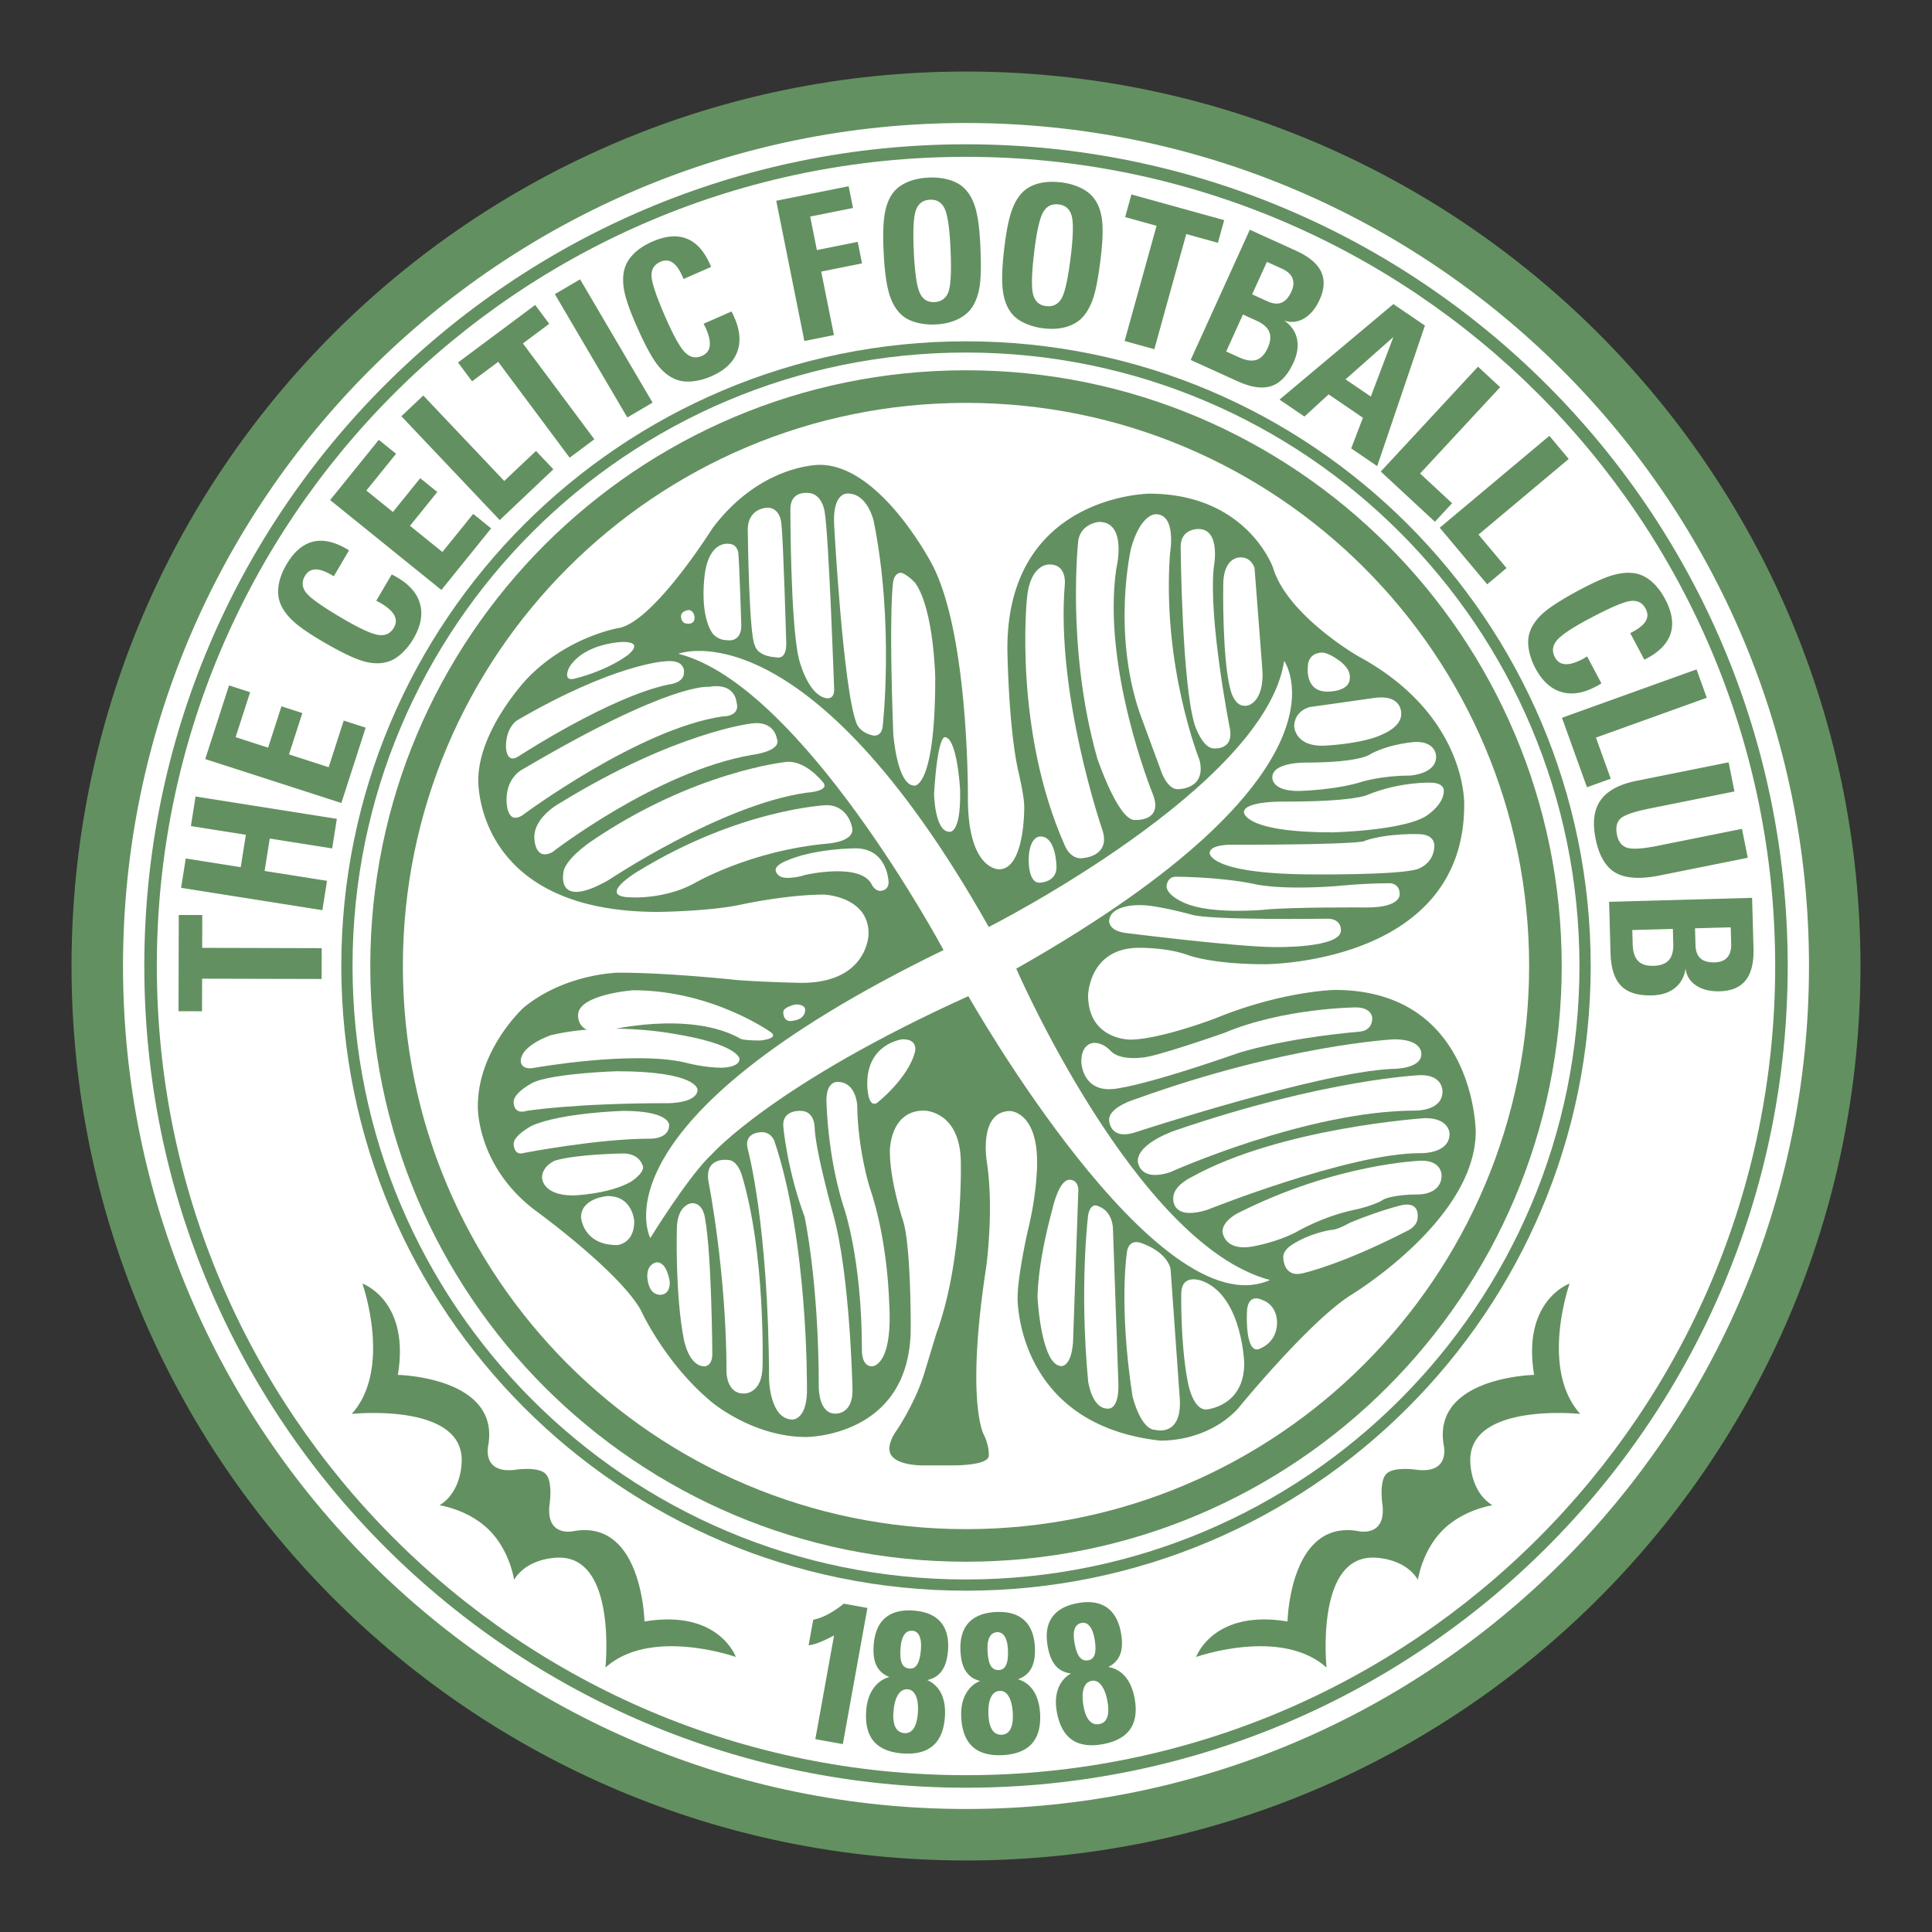 <svg xmlns="http://www.w3.org/2000/svg" width="2500" height="2500" viewBox="0 0 192.756 192.756"><rect x="0" y="0" width="192.756" height="192.756" fill="#333333" stroke="none"/><path fill-rule="evenodd" clip-rule="evenodd" fill="#fff" fill-opacity="0" d="M0 0h192.756v192.756H0V0z"/><path d="M185.619 96.378c0 49.286-39.953 89.241-89.241 89.241-49.287 0-89.242-39.955-89.242-89.241 0-49.287 39.955-89.241 89.242-89.241 49.288 0 89.241 39.954 89.241 89.241z" fill-rule="evenodd" clip-rule="evenodd" fill="#639060"/><path d="M179.422 96.378c0 45.864-37.18 83.044-83.044 83.044s-83.043-37.18-83.043-83.044 37.18-83.044 83.043-83.044c45.864 0 83.044 37.18 83.044 83.044" fill="none" stroke="#fff" stroke-width="2.124" stroke-miterlimit="2.613"/><path d="M177.111 96.378c0 22.294-9.037 42.478-23.646 57.087-14.611 14.609-34.795 23.646-57.087 23.646s-42.476-9.037-57.086-23.646-23.646-34.793-23.646-57.087c0-44.587 36.145-80.732 80.732-80.732 22.292 0 42.476 9.037 57.087 23.646 14.609 14.61 23.646 34.793 23.646 57.086zm-18.406 0c0-17.212-6.977-32.793-18.256-44.072-11.277-11.277-26.859-18.253-44.072-18.253-34.421 0-62.325 27.904-62.325 62.325 0 17.212 6.976 32.794 18.254 44.071 11.278 11.279 26.86 18.254 44.071 18.254 17.212 0 32.794-6.975 44.072-18.254 11.28-11.277 18.256-26.859 18.256-44.071z" fill="#fff"/><path d="M156.697 96.378c0 33.313-27.006 60.321-60.32 60.321s-60.319-27.008-60.319-60.321c0-33.314 27.005-60.32 60.319-60.32s60.32 27.006 60.32 60.32" fill="none" stroke="#fff" stroke-width="1.77" stroke-miterlimit="2.613"/><path d="M152.561 96.378c0 31.03-25.152 56.185-56.183 56.185-31.028 0-56.183-25.154-56.183-56.185 0-31.029 25.154-56.183 56.183-56.183 31.03 0 56.183 25.154 56.183 56.183z" fill-rule="evenodd" clip-rule="evenodd" fill="#fff"/><path fill-rule="evenodd" clip-rule="evenodd" fill="#639060" d="M32.089 97.672l-11.924-.029-.009 3.252-2.345-.006.024-9.602 2.345.006-.008 3.274 11.925.031-.008 3.074zM32.627 87.879l-.462 2.929-14.095-2.23.463-2.928 5.485.868.512-3.234-5.485-.868.467-2.95 14.095 2.23-.468 2.95-6.227-.985-.512 3.234 6.227.984zM34.058 80.115l-13.58-4.383 2.372-7.351 2.106.68-1.449 4.486 3.243 1.047 1.331-4.126 2.085.673-1.332 4.126 3.958 1.278 1.502-4.653 2.189.707-2.425 7.516zM39.077 57.32c.073.028.15.064.23.107.08.043.197.11.353.202 1.228.72 1.98 1.606 2.257 2.66.278 1.054.056 2.196-.666 3.427a6.28 6.28 0 0 1-1.159 1.458c-.439.405-.876.679-1.311.82-.737.25-1.57.243-2.502-.019-.93-.261-2.3-.922-4.109-1.983-1.24-.728-2.165-1.357-2.772-1.89-.607-.532-1.05-1.085-1.327-1.659-.282-.577-.379-1.22-.289-1.927.089-.707.358-1.442.805-2.205.732-1.247 1.601-2 2.608-2.259 1.007-.259 2.139-.02 3.394.716l.235.137-1.519 2.589-.234-.137c-.652-.382-1.195-.564-1.629-.546-.434.019-.773.236-1.018.653-.339.579-.297 1.138.125 1.677s1.636 1.396 3.641 2.572c1.683.987 2.87 1.531 3.56 1.634.69.102 1.207-.14 1.549-.724.244-.417.258-.829.041-1.237-.217-.407-.671-.814-1.362-1.219a4.503 4.503 0 0 0-.209-.111 5.117 5.117 0 0 1-.228-.122l1.536-2.614zM44.038 58.86l-11.1-8.969 4.855-6.008 1.721 1.391-2.963 3.667 2.65 2.141 2.725-3.373 1.703 1.377-2.725 3.373 3.235 2.614 3.073-3.802 1.789 1.445-4.963 6.144zM49.86 51.889L40.045 41.53l2.185-2.07 8.08 8.528 3.164-2.997 1.734 1.83-5.348 5.068zM56.833 45.664l-7.127-9.562-2.608 1.944-1.401-1.88 7.698-5.739 1.402 1.881-2.625 1.957 7.126 9.561-2.465 1.838zM62.589 41.651l-7.231-12.303 2.518-1.479 7.231 12.302-2.518 1.48zM72.977 31.078c.043.066.084.14.123.221.04.083.096.206.168.372.572 1.302.661 2.461.268 3.478-.393 1.017-1.243 1.811-2.549 2.384a6.299 6.299 0 0 1-1.794.502c-.593.07-1.108.035-1.542-.104-.743-.231-1.415-.726-2.016-1.483-.6-.757-1.321-2.097-2.163-4.017-.578-1.317-.958-2.369-1.137-3.156-.18-.788-.213-1.495-.101-2.122.11-.633.409-1.21.896-1.73.486-.521 1.135-.958 1.945-1.313 1.324-.581 2.47-.681 3.437-.299.968.38 1.744 1.238 2.329 2.571l.108.248-2.748 1.206-.109-.248c-.304-.692-.637-1.158-.999-1.398s-.765-.262-1.207-.068c-.614.27-.909.746-.882 1.431.025.685.505 2.091 1.439 4.219.784 1.787 1.425 2.924 1.924 3.411s1.059.595 1.679.323c.443-.194.696-.521.759-.978.063-.458-.065-1.053-.387-1.786a4.994 4.994 0 0 0-.104-.213 4.336 4.336 0 0 1-.112-.231l2.775-1.22zM80.252 34.022L77.447 20.03l7.223-1.448.435 2.169-4.273.857.669 3.341 4.074-.817.43 2.147-4.073.817 1.27 6.334-2.95.592zM91.379 20.98c.235-.669.704-1.021 1.403-1.053.687-.032 1.177.268 1.47.9.293.631.486 1.939.578 3.922.104 2.241.039 3.692-.197 4.352-.237.659-.708 1.005-1.414 1.038-.68.032-1.167-.28-1.462-.938-.294-.657-.49-2.036-.588-4.136-.095-2.054-.026-3.416.21-4.085zm4.236 10.844c.649-.324 1.136-.759 1.459-1.303.342-.565.57-1.268.686-2.109.115-.841.131-2.158.047-3.949-.08-1.721-.26-3.015-.543-3.883-.283-.868-.715-1.538-1.298-2.008-.375-.299-.851-.523-1.425-.674a6.318 6.318 0 0 0-1.887-.179c-.888.042-1.656.22-2.303.534-.646.314-1.131.744-1.454 1.288-.331.539-.553 1.227-.668 2.065-.117.838-.141 1.998-.071 3.48.089 1.914.284 3.348.583 4.302.299.955.754 1.673 1.364 2.155.355.287.822.504 1.4.652a6.312 6.312 0 0 0 1.852.175c.855-.04 1.608-.222 2.258-.546zM104.059 21.201c.344-.621.861-.89 1.559-.806.682.082 1.115.459 1.301 1.131.184.671.158 1.992-.078 3.964-.27 2.227-.574 3.646-.916 4.258s-.865.875-1.566.79c-.676-.081-1.105-.47-1.287-1.167-.18-.697-.146-2.089.105-4.176.243-2.042.538-3.373.882-3.994zm2.382 11.395c.693-.212 1.246-.56 1.654-1.044.43-.5.771-1.156 1.025-1.967.254-.811.486-2.106.701-3.887.205-1.71.24-3.016.105-3.919s-.451-1.635-.947-2.195c-.32-.357-.752-.657-1.293-.901a6.275 6.275 0 0 0-1.832-.488c-.883-.106-1.67-.058-2.359.145-.689.204-1.238.546-1.646 1.03-.416.477-.748 1.118-1.002 1.926-.254.807-.469 1.947-.645 3.42-.23 1.902-.275 3.349-.139 4.339.137.991.467 1.775.988 2.351.303.342.727.633 1.273.874a6.26 6.26 0 0 0 1.797.479c.854.104 1.625.049 2.32-.163zM112.203 34.019l3.188-11.491-3.135-.87.627-2.259 9.254 2.565-.627 2.261-3.156-.876-3.186 11.492-2.965-.822zM126.4 26.125l1.525.693c.521.237.861.55 1.02.939.158.389.127.829-.098 1.32-.264.584-.594.957-.984 1.118-.391.16-.859.116-1.41-.134l-1.527-.694 1.474-3.242zm-2.39 5.256l1.369.622c.654.297 1.072.668 1.254 1.112s.129.981-.156 1.609c-.289.635-.662 1.027-1.121 1.178-.459.149-1.035.066-1.73-.249l-1.289-.586 1.673-3.686zm-.545 6.654c1.361.619 2.49.779 3.385.479.893-.299 1.631-1.086 2.211-2.362.387-.852.496-1.644.332-2.375-.166-.731-.592-1.331-1.277-1.798.691.236 1.355.167 1.994-.209.637-.376 1.152-1 1.551-1.875.482-1.062.529-1.996.141-2.802-.389-.807-1.225-1.501-2.512-2.086l-4.594-2.087-5.902 12.991 4.671 2.124zM139.018 33.625l-2.252 5.94-2.521-1.717 4.773-4.223zm-1.614 12.88l4.76-14.024-3.146-2.142-11.359 9.528 2.486 1.693 2.412-2.212 3.424 2.331-1.172 3.057 2.595 1.769zM137.76 47.046l9.703-10.463 2.207 2.045-7.988 8.615 3.195 2.964-1.715 1.848-5.402-5.009zM143.645 52.651l10.935-9.167 1.932 2.306-9.002 7.546 2.799 3.34-1.932 1.62-4.732-5.645zM159.77 68.172a1.93 1.93 0 0 1-.211.14c-.078.045-.197.11-.357.195-1.256.667-2.404.842-3.447.526-1.043-.316-1.898-1.104-2.568-2.364a6.292 6.292 0 0 1-.635-1.751c-.113-.586-.117-1.102-.01-1.546.174-.758.617-1.464 1.328-2.12.711-.656 1.992-1.476 3.844-2.458 1.27-.675 2.291-1.131 3.062-1.369.771-.238 1.475-.325 2.109-.259.639.062 1.236.317 1.791.764s1.041 1.062 1.455 1.843c.678 1.276.863 2.411.557 3.405-.309.993-1.105 1.832-2.391 2.514l-.24.127-1.408-2.651.24-.127c.666-.354 1.107-.722 1.318-1.101.213-.379.205-.782-.021-1.208-.314-.593-.812-.851-1.494-.773-.68.077-2.047.661-4.1 1.751-1.723.914-2.809 1.639-3.258 2.173s-.514 1.101-.197 1.698c.227.427.57.655 1.033.684.461.029 1.045-.145 1.752-.52.045-.024.113-.064.205-.12.09-.056.164-.099.223-.129l1.42 2.676zM155.838 71.614l13.428-4.829 1.019 2.832-11.056 3.975 1.476 4.101-2.373.853-2.494-6.932zM174.377 85.58l-8.764 1.761c-1.961.394-3.436.306-4.426-.266-.99-.57-1.654-1.702-1.996-3.397-.328-1.632-.158-2.916.51-3.852.666-.937 1.863-1.579 3.59-1.925l9.174-1.844.584 2.907-8.414 1.691c-1.6.321-2.588.661-2.963 1.02s-.492.896-.348 1.611c.139.689.477 1.12 1.01 1.293.535.172 1.553.108 3.051-.193l8.412-1.691.58 2.885zM172.676 92.518l.045 1.677c.016.572-.115 1.015-.396 1.328-.279.313-.689.478-1.229.493-.641.018-1.121-.115-1.436-.395-.316-.281-.482-.723-.5-1.327l-.047-1.677 3.563-.099zm-5.774.161l.041 1.503c.021.717-.129 1.255-.449 1.613-.318.359-.824.546-1.514.566-.697.02-1.215-.145-1.551-.49-.336-.347-.514-.901-.535-1.664l-.039-1.417 4.047-.111zm-6.218 2.429c.043 1.496.395 2.58 1.055 3.251.662.672 1.691.988 3.094.949.936-.025 1.695-.273 2.279-.742.586-.471.938-1.115 1.055-1.936.092.725.447 1.291 1.062 1.697.617.408 1.406.6 2.365.572 1.166-.033 2.027-.4 2.58-1.104.555-.703.811-1.76.773-3.172l-.141-5.043-14.266.396.144 5.132zM81.345 173.516l1.868-10.346c-.579.309-1.069.539-1.473.695a4.523 4.523 0 0 1-1.065.289l.459-2.547a5.543 5.543 0 0 0 1.45-.537c.505-.264 1.04-.619 1.606-1.07l2.352.426-2.453 13.584-2.744-.494zM89.98 165.941c-.143-.326-.185-.836-.129-1.529.047-.592.171-1.033.372-1.32a.858.858 0 0 1 .82-.391c.314.025.543.199.688.525.145.326.194.775.149 1.346-.053.67-.174 1.16-.36 1.473-.186.311-.446.453-.779.428-.366-.03-.619-.207-.761-.532zm-.646 6.375c-.18-.363-.245-.875-.192-1.537.06-.746.213-1.312.461-1.701.248-.387.57-.564.968-.533.366.029.638.258.817.688.179.428.239 1.008.181 1.74-.054.662-.195 1.158-.425 1.49-.23.33-.537.479-.922.449-.411-.033-.707-.23-.888-.596zm-2.191-3.867c-.41.578-.649 1.307-.718 2.188-.106 1.33.137 2.352.731 3.068.594.717 1.544 1.127 2.851 1.23 1.313.105 2.326-.141 3.038-.736.712-.596 1.12-1.535 1.221-2.82.075-.93-.038-1.719-.337-2.363a2.73 2.73 0 0 0-1.421-1.393c.64-.143 1.128-.453 1.464-.928.336-.477.539-1.145.608-2.008.097-1.211-.143-2.156-.715-2.832-.574-.678-1.462-1.066-2.666-1.162-1.229-.098-2.183.139-2.863.709-.681.572-1.069 1.469-1.167 2.691-.069.863.023 1.557.276 2.078.253.523.685.906 1.293 1.148-.655.175-1.187.552-1.595 1.13zM98.846 166.188c-.182-.305-.289-.805-.318-1.5-.027-.594.039-1.045.203-1.355s.418-.475.766-.49c.314-.014.562.131.748.436.184.305.289.744.316 1.318.029.67-.027 1.172-.174 1.504s-.387.506-.721.521c-.365.015-.639-.128-.82-.434zm.152 6.408c-.225-.34-.352-.84-.381-1.504-.033-.746.047-1.328.244-1.742.197-.416.496-.633.895-.65.367-.018.664.176.896.578.229.402.363.971.396 1.705.029.664-.051 1.174-.236 1.531-.188.357-.473.543-.859.561-.412.019-.73-.141-.955-.479zm-2.656-3.565c-.333.625-.48 1.379-.44 2.26.061 1.332.43 2.316 1.108 2.953.68.637 1.672.926 2.982.867 1.316-.061 2.289-.43 2.922-1.109.631-.68.918-1.664.861-2.951-.043-.934-.254-1.701-.631-2.303a2.733 2.733 0 0 0-1.582-1.207c.615-.221 1.062-.588 1.336-1.102.275-.514.393-1.203.354-2.068-.055-1.213-.41-2.121-1.062-2.721-.654-.602-1.584-.875-2.789-.82-1.232.057-2.148.41-2.753 1.061-.604.652-.877 1.59-.822 2.816.039.865.217 1.541.533 2.027.316.488.792.814 1.427.979-.63.254-1.11.693-1.444 1.318zM107.707 165.32c-.219-.279-.387-.762-.506-1.449-.102-.584-.092-1.041.029-1.371a.857.857 0 0 1 .697-.582c.311-.055.576.059.799.338.221.279.381.701.479 1.266.115.662.121 1.168.02 1.516-.104.348-.318.551-.648.609-.362.062-.651-.047-.87-.327zm.965 6.336c-.266-.307-.457-.787-.57-1.441-.129-.736-.121-1.324.023-1.762.141-.438.41-.689.803-.758.361-.062.682.09.963.461.279.371.482.916.609 1.641.113.654.1 1.17-.039 1.549-.141.377-.402.6-.781.666-.407.07-.742-.049-1.008-.356zm-3.088-3.199c-.252.662-.301 1.428-.15 2.297.229 1.314.719 2.244 1.473 2.789.754.547 1.777.707 3.07.482 1.297-.227 2.217-.717 2.758-1.471.539-.754.699-1.766.479-3.037-.16-.92-.465-1.654-.916-2.203s-1.027-.881-1.725-.996c.584-.297.98-.719 1.188-1.262.207-.545.236-1.244.088-2.098-.209-1.195-.676-2.051-1.4-2.564-.725-.512-1.682-.666-2.869-.459-1.215.211-2.08.678-2.596 1.4s-.67 1.689-.459 2.898c.148.854.41 1.5.785 1.943s.889.705 1.539.789a2.798 2.798 0 0 0-1.265 1.492zM143.945 152.662c2.08-2.078 4.957-2.479 4.957-2.479-2.301-1.416-2.213-4.512-2.213-4.512 0-5.754 10.973-4.604 10.973-4.604-4.07-4.512-1.061-13.008-1.061-13.008s-4.779 1.682-3.541 9.115c0 0-10.162.205-9.025 6.99 0 0 .723 2.877-2.656 2.479 0 0-2.295-.361-3.053.398-.76.76-.4 3.055-.4 3.055.398 3.377-2.477 2.654-2.477 2.654-6.785-1.135-6.992 9.027-6.992 9.027-7.434-1.238-9.115 3.539-9.115 3.539s8.496-3.008 13.01 1.062c0 0-1.15-10.973 4.602-10.973 0 0 3.098-.09 4.514 2.211-.001.003.397-2.874 2.477-4.954zM48.811 152.662c-2.08-2.078-4.957-2.479-4.957-2.479 2.301-1.416 2.212-4.512 2.212-4.512 0-5.754-10.974-4.604-10.974-4.604 4.071-4.512 1.062-13.008 1.062-13.008s4.779 1.682 3.54 9.115c0 0 10.163.205 9.027 6.99 0 0-.722 2.877 2.655 2.479 0 0 2.295-.361 3.054.398.759.76.399 3.055.399 3.055-.398 3.377 2.478 2.654 2.478 2.654 6.785-1.135 6.991 9.027 6.991 9.027 7.434-1.238 9.115 3.539 9.115 3.539s-8.496-3.008-13.009 1.062c0 0 1.151-10.973-4.601-10.973 0 0-3.098-.09-4.514 2.211.001.003-.398-2.874-2.478-4.954zM92.234 136.953c-.885 2.965-2.743 5.709-2.743 5.709-.841 1.15-.753 1.902-.753 1.902 0 1.682 3.274 1.637 3.274 1.637h3.053s3.585.045 3.585-.973c0 0 .088-.93-.531-2.168 0 0-1.77-3.318.266-16.594 0 0 .795-5.619.088-10.441 0 0-.93-5.135 2.301-5.178 0 0 2.699.043 2.699 5.133 0 0 .045 2.875-.93 6.814 0 0-1.018 4.469-1.018 6.725 0 0-.178 12.566 14.16 14.205 0 0 4.557.264 7.787-3.143 0 0 7.035-8.629 11.238-11.328 0 0 12.523-7.521 12.523-16.371 0 0-.088-14.115-14.072-14.115 0 0-5.176.088-11.902 2.832 0 0-5.531 2.123-8.539 2.123 0 0-4.16 0-4.16-4.424 0 0 .09-4.735 5.09-4.735 0 0 2.742-.044 4.822.708 0 0 2.346.929 7.699.929 0 0 19.867.045 19.912-15.841 0 0 .398-8.982-10.619-14.912 0 0-7.037-4.071-8.453-8.806 0 0-2.566-7.345-12.301-7.389 0 0-14.203.088-14.203 15.443 0 0 .09 7.654 1.062 12.124 0 0 .619 2.566.619 3.673 0 0 .09 6.239-2.521 6.239 0 0-3.098.089-3.098-7.08 0 0 .133-16.328-3.584-23.363 0 0-5.133-9.911-11.194-9.911 0 0-5.886-.088-10.708 6.328 0 0-5.885 9.38-9.38 9.956 0 0-5.044.841-9.071 5 0 0-4.911 5.134-4.911 10.178 0 0-.398 13.141 17.92 13.141 0 0 5-.043 8.186-.708 0 0 4.558-1.018 8.407-1.018 0 0 4.425.177 4.425 3.894 0 0 0 4.913-6.726 4.913 0 0-4.248-.09-6.682-.311 0 0-6.593-.707-11.505-.707 0 0-5.31.043-9.513 3.494 0 0-4.558 4.16-4.558 9.824 0 0-.177 5.885 5.664 10.354 0 0 8.319 6.018 10.576 9.955 0 0 2.389 5.311 7.08 9.205 0 0 4.115 3.494 9.425 3.494 0 0 10.442.045 10.442-10.885 0 0 .044-8.363-.796-10.797 0 0-1.283-3.893-1.283-6.814 0 0-.044-4.07 3.407-4.07 0 0 3.673 0 3.673 5.266 0 0 .222 9.734-2.433 16.947l-1.196 3.937z"/><path d="M64.755 123.725s3.894-6.373 6.283-8.586c0 0 6.195-6.99 25.576-15.752 0 0 18.849 33.363 30.089 28.32-13.363-3.541-25.311-31.063-25.311-31.063 34.691-19.646 26.727-30.708 26.727-30.708C126.26 78.502 98.65 92.485 98.65 92.485 80.419 60.183 67.676 65.227 67.676 65.227c12.301 3.098 26.46 29.559 26.46 29.559-35.487 17.255-29.253 28.73-29.253 28.73l-.128.209z" fill-rule="evenodd" clip-rule="evenodd" fill="#fff"/><path d="M106.703 117.705c.885 0 .885.975.885.975l-.531 15.221c-.178 2.479-1.15 2.391-1.15 2.391-2.035 0-2.389-6.814-2.389-6.814s-.09-3.098 1.504-8.939c-.001-.002.619-2.834 1.681-2.834zM110.508 140.537s1.238.266 1.062-2.83l-.531-15.135s0-1.68-1.416-2.211c0 0-.797-.531-1.062.885 0 0-.885 7.08 0 16.549 0 0 .355 2.742 1.947 2.742zM115.287 142.662s2.832.797 2.389-3.541l-.885-12.477s-.176-1.682-3.008-2.654c0 0-1.062-.414-1.328.795 0 0-.885 5.221.531 14.514 0 0 .797 3.363 2.301 3.363zM120.332 140.627s3.805-.266 3.805-4.604c0 0-.178-6.459-3.982-8.141 0 0-2.301-1.062-2.301 1.238 0 0-.09 4.779.619 8.586 0 .001.441 2.921 1.859 2.921zM125.553 134.609s1.857-.531 1.857-2.656c0 0 .09-1.77-1.592-2.301 0 0-1.416-.707-1.416 1.416 0 0-.177 3.895 1.151 3.541zM128.031 125.404s-.045 2.08 1.902 1.639c0 0 3.76-.797 10.398-4.205 0 0 1.105-.441 1.105-1.371 0 0 .266-1.594-1.549-1.238 0 0-2.123.486-5.221 1.77 0 0-1.195.709-1.859.709 0 0-2.211.309-4.07 1.592.001-.001-.706.485-.706 1.104zM121.969 122.883s.133 2.123 3.318 1.416c0 0 2.168-.398 4.027-1.371 0 0 2.654-1.594 5.973-2.258 0 0 1.857-.398 2.787-1.018 0 0 .93-.486 3.541-.486 0 0 2.211 0 2.211-1.902 0 0 .045-1.461-1.99-1.461 0 0-8.406.223-18.318 5.223 0-.001-1.549.749-1.549 1.857z" fill-rule="evenodd" clip-rule="evenodd" fill="#fff"/><path d="M117.057 119.52s-.266 2.301 3.363 1.195c0 0 14.16-5.664 21.238-5.664 0 0 2.965.133 2.965-1.947 0 0 0-1.549-2.434-1.549 0 0-14.381.93-23.318 5.887 0-.001-1.814.839-1.814 2.078z" fill-rule="evenodd" clip-rule="evenodd" fill="#fff"/><path d="M113.518 115.848s.088 2.094 3.186 1.121c0 0 13.658-6.166 24.557-6.166 0 0 2.656.045 2.656-1.902 0 0 .088-1.637-2.168-1.637 0 0-9.439.383-24.307 5.457-.001 0-3.924 1.238-3.924 3.127z" fill-rule="evenodd" clip-rule="evenodd" fill="#fff"/><path d="M110.656 111.717s0 2.125 2.654 1.24c0 0 18.172-5.959 25.547-6.312 0 0 2.949.059 2.949-1.475 0 0 .176-1.477-2.715-1.477 0 0-10.738.531-25.781 5.959.001 0-2.654.768-2.654 2.065zM107.883 105.936s.061 3.008 3.186 2.713c0 0 2.537-.117 12.508-3.598 0 0 4.248-1.416 12.035-2.123 0 0 1.299-.002 1.299-1.357 0 0-.002-1.062-1.652-1.062 0 0-7.199.059-13.098 2.537 0 0-7.021 2.479-8.318 2.479 0 0-2.184.295-3.068-.709 0 0-.648-.766-1.592-.766-.001-.001-1.3-.062-1.3 1.886zM110.656 91.894s-.061.945 1.592 1.181c0 0 11.211 1.416 14.986 1.416 0 0 6.549.118 6.549-1.652 0 0 .117-1.18-1.357-1.18 0 0-11.799.177-13.57-.413 0 0-3.422-.944-5.072-.944-.001-.001-3.011-.119-3.128 1.592z" fill-rule="evenodd" clip-rule="evenodd" fill="#fff"/><path d="M116.379 88.414s.059-.944.943-.944c0 0 4.248 0 7.729.708 0 0 2.242.649 8.201.236 0 0 2.654-.292 5.428-.292 0 0 .963-.003.963 1.065 0 0 .217 1.351-3.264 1.351 0 0-7.67-.059-10.385.236 0 0-5.074.472-7.729-.649.001 0-1.827-.708-1.886-1.711zM120.686 85.109s-.119 2.006 9.615 2.125c0 0 9.145.118 11.15-.531 0 0 1.654-.531 1.654-2.36 0 0 .059-1.122-1.594-1.122 0 0-3.01-.117-5.311.649 0 0 .59.413-13.568.413.001.001-1.946.001-1.946.826zM124.107 81.039s-.061 2.005 8.85 2.005c0 0 7.787-.177 9.676-1.888 0 0 1.416-1.003 1.416-2.242 0 0 .117-.827-1.357-.827 0 0-3.008-.118-6.312 1.239 0 0-1.299.649-8.023.649-.002.002-4.25-.116-4.25 1.064zM126.939 77.558s-.119 1.357 2.596 1.357c0 0 3.658-.059 6.43-.944 0 0 1.947-.59 4.662-.59 0 0 2.654-.118 2.654-1.888 0 0 .059-1.475-2.006-1.475 0 0-2.418.118-4.484 1.18 0 0-.826.885-6.549.885 0 0-3.303-.059-3.303 1.475zM129.123 72.425s0 2.241 3.361 1.947c0 0 3.658-.177 5.605-1.18 0 0 1.711-.708 1.711-1.946 0 0 .178-2.065-2.832-1.594 0 0-6.193.885-6.254.885.001 0-1.532.295-1.591 1.888zM132.426 69.003s2.242.059 2.242-1.357c0 0 .236-.944-1.357-1.947 0 0-.826-.59-1.416-.59 0 0-1.416-.059-1.416 1.475 0 0-.295 2.419 1.947 2.419zM123.812 55.611s-1.77-.177-1.77 2.773c0 0-.117 7.256.707 10.384 0 0 .354 1.647 1.402 1.647.023 0 .049.005.072.005.768 0 1.947-.944 1.711-3.776l-.768-9.971c.002-.001-.291-1.062-1.354-1.062z" fill-rule="evenodd" clip-rule="evenodd" fill="#fff"/><path d="M119.564 52.778s-1.77-.059-1.77 1.77c0 0 .117 13.688 1.416 17.818 0 0 .766 2.301 1.887 2.301 0 0 2.064.235 1.592-2.065 0 0-2.123-10.737-1.592-15.989.001 0 .768-3.835-1.533-3.835z" fill-rule="evenodd" clip-rule="evenodd" fill="#fff"/><path d="M115.258 51.304s-1.475 0-2.418 3.421c0 0-1.891 8.142.824 16.284l2.191 5.956s.582 1.773 1.645 1.773c0 0 2.891.059 2.182-2.891 0 0-3.775-9.38-2.949-20.649-.001 0 .708-3.953-1.475-3.894z" fill-rule="evenodd" clip-rule="evenodd" fill="#fff"/><path d="M109.652 52.071s-1.711.118-2.064 1.77c0 0-1.238 10.796 1.889 21.83 0 0 2.064 6.136 3.717 6.136 0 0 3.008.236 1.77-2.714 0 0-5.016-12.39-3.6-22.301-.001-.001 1.179-4.721-1.712-4.721z" fill-rule="evenodd" clip-rule="evenodd" fill="#fff"/><path d="M104.637 56.319s-1.887-.059-2.182 3.422c0 0-1.357 13.038 3.775 24.602 0 0 .59 1.593 2.006 1.239 0 0 2.654-.236 1.711-2.891 0 0-4.602-13.392-3.717-24.307 0 0 .295-2.125-1.593-2.065zM103.812 83.458s-1.062-.118-1.18 2.124c0 0-.119 2.655 1.18 2.478 0 0 1.594-.059 1.594-1.534 0-.001 0-3.068-1.594-3.068zM94.726 82.985s1.18.295 1.062-4.248c0 0-.295-5.191-1.534-5.191 0 0-.708-.177-1.062 5.663 0 0 .059 3.776 1.534 3.776zM91.245 78.384s2.065.235 2.065-10.738c0 0-.118-6.843-2.005-9.499 0 0-.945-1.002-1.476-1.002 0 0-.531 0-.708.826 0 0-.472 2.418 0 15.221 0 0 .354 5.192 2.124 5.192zM87.057 73.369s.826.236 1.002-.826c0 0 1.18-10.266-.885-20.531 0 0-.59-2.773-2.596-2.773 0 0-1.534-.177-1.357 3.127 0 0 .885 16.402 2.242 19.823.001 0 .295.885 1.594 1.18zM82.395 69.652s.886.236.827-.944c0 0-.531-15.221-.944-17.64 0 0-.236-1.888-1.711-1.888 0 0-1.771-.236-1.711 1.711 0 0 0 11.092.826 14.749 0 0 .825 3.599 2.713 4.012zM77.44 65.582s1.062.354 1.003-1.476c0 0-.295-10.265-.473-11.681 0 0 0-1.77-1.416-1.77 0 0-2.064 0-1.946 2.419 0 0 .118 10.383.708 11.328-.001 0 .177 1.061 2.124 1.18zM72.543 63.871s1.416.295 1.416-1.475c0 0-.177-5.9-.295-7.198 0 0-.058-.944-1.003-.944 0 0-1.77-.295-2.301 2.714 0 0-.689 4.072.708 6.194 0 .001.472.709 1.475.709zM68.59 62.219s.708.118.708-.59c0 0 0-.708-.59-.767 0 0-.767.059-.767.648 0 0-.001.709.649.709zM56.791 66.584s-.826 1.593.767 1.062c0 0 2.772-.648 5.015-2.241 0 0 1.829-1.357-.413-1.357-.001-.001-3.836.058-5.369 2.536zM50.478 74.49s0 1.829 1.298.944c0 0 9.026-5.9 14.927-7.139 0 0 1.533-.118 1.533-1.181 0 0 .237-1.415-2.005-1.12 0 0-5.028.273-14.644 5.878 0 .001-1.109.671-1.109 2.618zM50.537 79.8s-.059 2.596 1.594 1.533c0 0 11.563-8.613 19.941-9.852 0 0 1.829.059 1.416-1.416 0 0-.118-2.007-2.773-1.535 0 0-3.691-.547-18.5 8.184-.002.001-1.678.726-1.678 3.086z" fill-rule="evenodd" clip-rule="evenodd" fill="#fff"/><path d="M53.31 83.517s-.03 2.449 1.799 1.504c0 0 10.354-8.053 19.912-9.705 0 0 3.067-.354 2.478-1.652 0 0-.236-1.828-2.596-1.475 0 0-7.552.885-18.997 7.906 0 0-2.596 1.357-2.596 3.422z" fill-rule="evenodd" clip-rule="evenodd" fill="#fff"/><path d="M56.2 87.174s-.707 3.599 4.485.649c0 0 11.258-7.531 19.764-8.731 0 0 2.566-.148 1.593-1.121 0 0-1.711-2.184-3.657-1.947 0 0-9.204.944-19.47 7.964 0 0-2.715 1.83-2.715 3.186z" fill-rule="evenodd" clip-rule="evenodd" fill="#fff"/><path d="M63.634 86.938s-4.366 2.596-.531 2.596c0 0 3.186.177 6.077-1.357 0 0 5.546-3.304 13.392-4.011 0 0 2.892-.177 2.419-1.711 0 0-.413-2.124-2.537-2.124.001 0-8.613.354-18.82 6.607z" fill-rule="evenodd" clip-rule="evenodd" fill="#fff"/><path d="M77.381 86.761s0 .826 1.18.826c0 0 .943 0 1.77-.295 0 0 5.604-1.298 6.667 1.003 0 0 .295.59.826.59 0 0 .885 0 .827-.943 0 0-.119-3.304-3.304-3.304 0 0-4.189 0-7.021 1.298-.001 0-.886.354-.945.825zM79.387 100.213s-1.239.236-1.239.768c0 0-.059 1.18 1.122.826 0 0 1.062-.117 1.062-1.062-.001-.001.058-.532-.945-.532zM57.676 101.275s-.177 2.182 2.95 1.533c0 0 8.083-2.006 13.157.768 0 0 .059.236 2.064.236 0 0 1.947-.178 1.062-.826 0 0-5.84-4.189-13.746-4.189 0 0-5.487.414-5.487 2.478z" fill-rule="evenodd" clip-rule="evenodd" fill="#fff"/><path d="M51.953 105.877s0 .943 1.416.648c0 0 9.676-1.711 14.927-.531 0 0 1.888.531 3.717.531 0 0 1.77 0 1.77-.885 0 0-.06-1.475-6.786-2.537 0 0-6.371-1.18-12.035.178-.001 0-3.009 1.004-3.009 2.596zM51.245 109.947s-.059 1.299 1.298.885c0 0 4.661-.768 14.16-.768 0 0 2.891.002 2.891-1.355 0 0 0-1.83-8.083-1.83 0 0-5.899.178-8.2 1.062-.001 0-2.066 1.004-2.066 2.006zM51.245 114.137s0 1.238 1.062.885c0 0 7.316-1.416 12.566-1.416 0 0 1.888.059 1.888-1.357 0 0 .118-1.416-4.602-1.416 0 0-6.136.178-9.085 1.475 0-.001-1.829.944-1.829 1.829zM54.077 117.5s0 1.77 3.127 1.77c0 0 3.54-.117 5.723-1.357 0 0 1.239-.768 1.239-1.475 0 0-.236-1.357-2.006-1.357 0 0-4.602.061-6.784.709-.001-.001-1.299.528-1.299 1.71zM57.97 121.453s.177 2.771 3.599 2.771c0 0 1.711-.117 1.711-2.359 0 0-.118-2.537-2.655-2.537 0 0-2.655.178-2.655 2.125zM64.579 127.293s0 1.889 1.297 1.889c0 0 1.002.059.944-1.299 0 0-.235-1.947-1.298-1.947 0 0-.943.119-.943 1.357zM70.301 136.32s.767 0 .767-1.24c0 0-.059-9.793-.708-13.393 0 0-.118-1.65-1.298-1.65 0 0-1.534.059-1.534 2.654 0 0-.177 6.549.708 10.973 0 0 .472 2.656 2.065 2.656zM90.006 103.693s-3.422.414-3.48 4.307c0 0-.059 2.537.943 2.064 0 0 3.186-2.477 3.835-5.191.001 0 .295-1.238-1.298-1.18zM74.195 139.033s1.888.119 1.888-2.832c0 0 .295-11.092-2.065-18.938 0 0-.412-1.535-1.416-1.535 0 0-2.419-.354-1.889 2.301 0 0 1.771 9.027 1.771 18.881 0 0 0 2.123 1.711 2.123z" fill-rule="evenodd" clip-rule="evenodd" fill="#fff"/><path d="M79.092 141.629s1.533 0 1.416-3.303c0 0 .117-14.514-3.246-24.484 0 0-.294-.885-1.239-.885 0 0-1.888-.061-1.416 1.711 0 0 2.064 7.375 2.124 22.949.001 0 .061 4.012 2.361 4.012z" fill-rule="evenodd" clip-rule="evenodd" fill="#fff"/><path d="M83.34 141.039s1.829.119 1.71-2.537c0 0-.236-11.209-1.888-17.227 0 0-1.829-6.488-1.888-8.85 0 0 0-1.594-1.416-1.594 0 0-1.829-.119-1.711 1.535 0 0 .354 4.246 2.125 9.025 0 0 1.416 6.49 1.416 16.934 0 .001-.06 2.714 1.652 2.714zM86.997 136.32s2.125.057 1.711-6.432c0 0-.118-6.135-1.947-11.445 0 0-1.179-3.717-1.239-8.201 0 0-.117-2.301-1.947-2.301 0 0-1.121-.117-1.121 1.83 0 0 .059 5.428 1.711 10.619 0 0 1.829 5.074 1.829 14.336.001.001-.059 1.594 1.003 1.594z" fill-rule="evenodd" clip-rule="evenodd" fill="#fff"/></svg>

